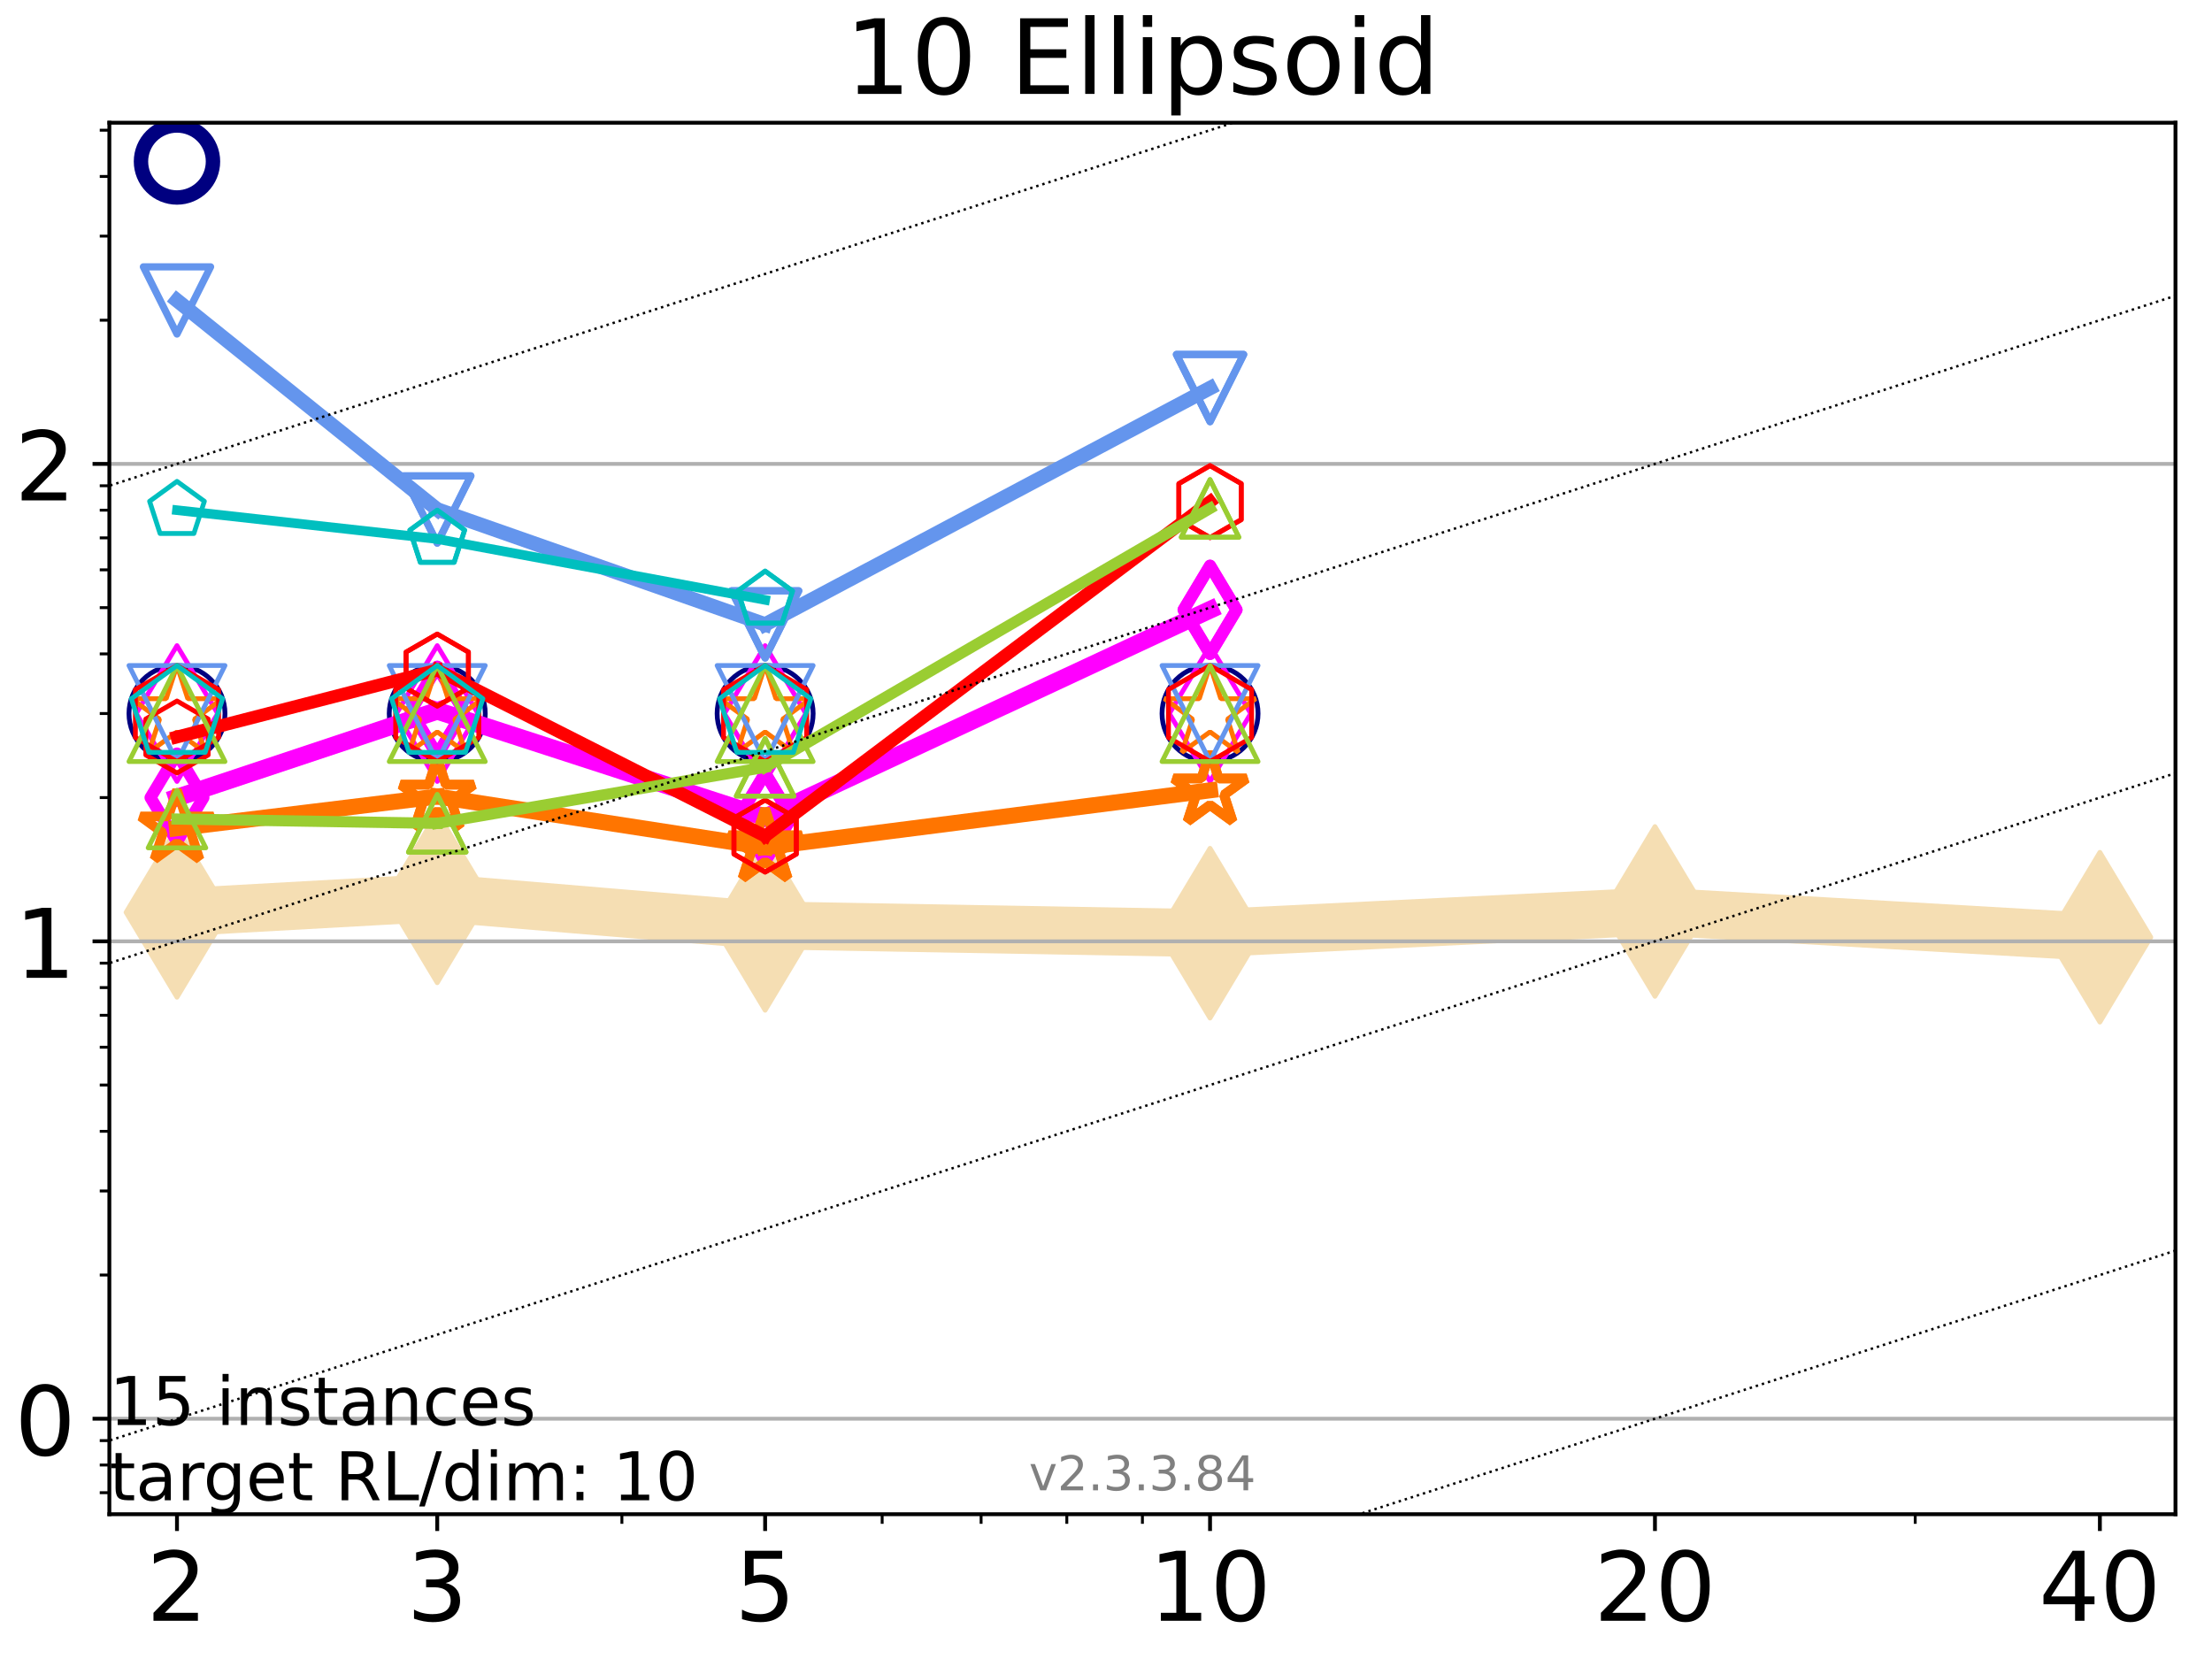 <?xml version="1.0" encoding="utf-8" standalone="no"?>
<!DOCTYPE svg PUBLIC "-//W3C//DTD SVG 1.1//EN"
  "http://www.w3.org/Graphics/SVG/1.1/DTD/svg11.dtd">
<!-- Created with matplotlib (https://matplotlib.org/) -->
<svg height="345.6pt" version="1.1" viewBox="0 0 460.8 345.6" width="460.8pt" xmlns="http://www.w3.org/2000/svg" xmlns:xlink="http://www.w3.org/1999/xlink">
 <defs>
  <style type="text/css">*{stroke-linecap:butt;stroke-linejoin:round;}</style>
 </defs>
 <g id="figure_1">
  <g id="patch_1">
   <path d="M 0 345.6 
L 460.8 345.6 
L 460.8 0 
L 0 0 
z
" style="fill:#ffffff;"/>
  </g>
  <g id="axes_1">
   <g id="patch_2">
    <path d="M 22.78 315.44 
L 453.192 315.44 
L 453.192 25.56 
L 22.78 25.56 
z
" style="fill:#ffffff;"/>
   </g>
   <g id="line2d_1">
    <path clip-path="url(#p456bac176a)" d="M 36.868 190.058 
L 91.085 187.037 
L 159.39 192.771 
L 252.074 194.401 
L 344.758 189.871 
L 437.443 195.24 
" style="fill:none;stroke:#f5deb3;stroke-linecap:square;stroke-width:10;"/>
    <defs>
     <path d="M -0 17.678 
L 10.607 0 
L 0 -17.678 
L -10.607 -0 
z
" id="m4388f5ca73" style="stroke:#f5deb3;stroke-linejoin:miter;"/>
    </defs>
    <g clip-path="url(#p456bac176a)">
     <use style="fill:#f5deb3;stroke:#f5deb3;stroke-linejoin:miter;" x="36.868" xlink:href="#m4388f5ca73" y="190.058"/>
     <use style="fill:#f5deb3;stroke:#f5deb3;stroke-linejoin:miter;" x="91.085" xlink:href="#m4388f5ca73" y="187.037"/>
     <use style="fill:#f5deb3;stroke:#f5deb3;stroke-linejoin:miter;" x="159.39" xlink:href="#m4388f5ca73" y="192.771"/>
     <use style="fill:#f5deb3;stroke:#f5deb3;stroke-linejoin:miter;" x="252.074" xlink:href="#m4388f5ca73" y="194.401"/>
     <use style="fill:#f5deb3;stroke:#f5deb3;stroke-linejoin:miter;" x="344.758" xlink:href="#m4388f5ca73" y="189.871"/>
     <use style="fill:#f5deb3;stroke:#f5deb3;stroke-linejoin:miter;" x="437.443" xlink:href="#m4388f5ca73" y="195.24"/>
    </g>
   </g>
   <g id="matplotlib.axis_1">
    <g id="xtick_1">
     <g id="line2d_2">
      <defs>
       <path d="M 0 0 
L 0 3.5 
" id="m557bd9db5d" style="stroke:#000000;stroke-width:0.8;"/>
      </defs>
      <g>
       <use style="stroke:#000000;stroke-width:0.8;" x="36.868" xlink:href="#m557bd9db5d" y="315.44"/>
      </g>
     </g>
     <g id="text_1">
      <!-- 2 -->
      <g transform="translate(30.506 337.637)scale(0.2 -0.2)">
       <defs>
        <path d="M 19.188 8.297 
L 53.609 8.297 
L 53.609 0 
L 7.328 0 
L 7.328 8.297 
Q 12.938 14.109 22.625 23.891 
Q 32.328 33.688 34.812 36.531 
Q 39.547 41.844 41.422 45.531 
Q 43.312 49.219 43.312 52.781 
Q 43.312 58.594 39.234 62.25 
Q 35.156 65.922 28.609 65.922 
Q 23.969 65.922 18.812 64.312 
Q 13.672 62.703 7.812 59.422 
L 7.812 69.391 
Q 13.766 71.781 18.938 73 
Q 24.125 74.219 28.422 74.219 
Q 39.75 74.219 46.484 68.547 
Q 53.219 62.891 53.219 53.422 
Q 53.219 48.922 51.531 44.891 
Q 49.859 40.875 45.406 35.406 
Q 44.188 33.984 37.641 27.219 
Q 31.109 20.453 19.188 8.297 
z
" id="DejaVuSans-50"/>
       </defs>
       <use xlink:href="#DejaVuSans-50"/>
      </g>
     </g>
    </g>
    <g id="xtick_2">
     <g id="line2d_3">
      <g>
       <use style="stroke:#000000;stroke-width:0.8;" x="91.085" xlink:href="#m557bd9db5d" y="315.44"/>
      </g>
     </g>
     <g id="text_2">
      <!-- 3 -->
      <g transform="translate(84.723 337.637)scale(0.2 -0.2)">
       <defs>
        <path d="M 40.578 39.312 
Q 47.656 37.797 51.625 33 
Q 55.609 28.219 55.609 21.188 
Q 55.609 10.406 48.188 4.484 
Q 40.766 -1.422 27.094 -1.422 
Q 22.516 -1.422 17.656 -0.516 
Q 12.797 0.391 7.625 2.203 
L 7.625 11.719 
Q 11.719 9.328 16.594 8.109 
Q 21.484 6.891 26.812 6.891 
Q 36.078 6.891 40.938 10.547 
Q 45.797 14.203 45.797 21.188 
Q 45.797 27.641 41.281 31.266 
Q 36.766 34.906 28.719 34.906 
L 20.219 34.906 
L 20.219 43.016 
L 29.109 43.016 
Q 36.375 43.016 40.234 45.922 
Q 44.094 48.828 44.094 54.297 
Q 44.094 59.906 40.109 62.906 
Q 36.141 65.922 28.719 65.922 
Q 24.656 65.922 20.016 65.031 
Q 15.375 64.156 9.812 62.312 
L 9.812 71.094 
Q 15.438 72.656 20.344 73.438 
Q 25.25 74.219 29.594 74.219 
Q 40.828 74.219 47.359 69.109 
Q 53.906 64.016 53.906 55.328 
Q 53.906 49.266 50.438 45.094 
Q 46.969 40.922 40.578 39.312 
z
" id="DejaVuSans-51"/>
       </defs>
       <use xlink:href="#DejaVuSans-51"/>
      </g>
     </g>
    </g>
    <g id="xtick_3">
     <g id="line2d_4">
      <g>
       <use style="stroke:#000000;stroke-width:0.8;" x="159.39" xlink:href="#m557bd9db5d" y="315.44"/>
      </g>
     </g>
     <g id="text_3">
      <!-- 5 -->
      <g transform="translate(153.028 337.637)scale(0.2 -0.2)">
       <defs>
        <path d="M 10.797 72.906 
L 49.516 72.906 
L 49.516 64.594 
L 19.828 64.594 
L 19.828 46.734 
Q 21.969 47.469 24.109 47.828 
Q 26.266 48.188 28.422 48.188 
Q 40.625 48.188 47.75 41.5 
Q 54.891 34.812 54.891 23.391 
Q 54.891 11.625 47.562 5.094 
Q 40.234 -1.422 26.906 -1.422 
Q 22.312 -1.422 17.547 -0.641 
Q 12.797 0.141 7.719 1.703 
L 7.719 11.625 
Q 12.109 9.234 16.797 8.062 
Q 21.484 6.891 26.703 6.891 
Q 35.156 6.891 40.078 11.328 
Q 45.016 15.766 45.016 23.391 
Q 45.016 31 40.078 35.438 
Q 35.156 39.891 26.703 39.891 
Q 22.75 39.891 18.812 39.016 
Q 14.891 38.141 10.797 36.281 
z
" id="DejaVuSans-53"/>
       </defs>
       <use xlink:href="#DejaVuSans-53"/>
      </g>
     </g>
    </g>
    <g id="xtick_4">
     <g id="line2d_5">
      <g>
       <use style="stroke:#000000;stroke-width:0.8;" x="252.074" xlink:href="#m557bd9db5d" y="315.44"/>
      </g>
     </g>
     <g id="text_4">
      <!-- 10 -->
      <g transform="translate(239.349 337.637)scale(0.2 -0.2)">
       <defs>
        <path d="M 12.406 8.297 
L 28.516 8.297 
L 28.516 63.922 
L 10.984 60.406 
L 10.984 69.391 
L 28.422 72.906 
L 38.281 72.906 
L 38.281 8.297 
L 54.391 8.297 
L 54.391 0 
L 12.406 0 
z
" id="DejaVuSans-49"/>
        <path d="M 31.781 66.406 
Q 24.172 66.406 20.328 58.906 
Q 16.5 51.422 16.5 36.375 
Q 16.5 21.391 20.328 13.891 
Q 24.172 6.391 31.781 6.391 
Q 39.453 6.391 43.281 13.891 
Q 47.125 21.391 47.125 36.375 
Q 47.125 51.422 43.281 58.906 
Q 39.453 66.406 31.781 66.406 
z
M 31.781 74.219 
Q 44.047 74.219 50.516 64.516 
Q 56.984 54.828 56.984 36.375 
Q 56.984 17.969 50.516 8.266 
Q 44.047 -1.422 31.781 -1.422 
Q 19.531 -1.422 13.062 8.266 
Q 6.594 17.969 6.594 36.375 
Q 6.594 54.828 13.062 64.516 
Q 19.531 74.219 31.781 74.219 
z
" id="DejaVuSans-48"/>
       </defs>
       <use xlink:href="#DejaVuSans-49"/>
       <use x="63.623" xlink:href="#DejaVuSans-48"/>
      </g>
     </g>
    </g>
    <g id="xtick_5">
     <g id="line2d_6">
      <g>
       <use style="stroke:#000000;stroke-width:0.8;" x="344.758" xlink:href="#m557bd9db5d" y="315.44"/>
      </g>
     </g>
     <g id="text_5">
      <!-- 20 -->
      <g transform="translate(332.033 337.637)scale(0.2 -0.2)">
       <use xlink:href="#DejaVuSans-50"/>
       <use x="63.623" xlink:href="#DejaVuSans-48"/>
      </g>
     </g>
    </g>
    <g id="xtick_6">
     <g id="line2d_7">
      <g>
       <use style="stroke:#000000;stroke-width:0.8;" x="437.443" xlink:href="#m557bd9db5d" y="315.44"/>
      </g>
     </g>
     <g id="text_6">
      <!-- 40 -->
      <g transform="translate(424.718 337.637)scale(0.2 -0.2)">
       <defs>
        <path d="M 37.797 64.312 
L 12.891 25.391 
L 37.797 25.391 
z
M 35.203 72.906 
L 47.609 72.906 
L 47.609 25.391 
L 58.016 25.391 
L 58.016 17.188 
L 47.609 17.188 
L 47.609 0 
L 37.797 0 
L 37.797 17.188 
L 4.891 17.188 
L 4.891 26.703 
z
" id="DejaVuSans-52"/>
       </defs>
       <use xlink:href="#DejaVuSans-52"/>
       <use x="63.623" xlink:href="#DejaVuSans-48"/>
      </g>
     </g>
    </g>
    <g id="xtick_7">
     <g id="line2d_8">
      <defs>
       <path d="M 0 0 
L 0 2 
" id="mb8243f8e3c" style="stroke:#000000;stroke-width:0.6;"/>
      </defs>
      <g>
       <use style="stroke:#000000;stroke-width:0.6;" x="129.552" xlink:href="#mb8243f8e3c" y="315.44"/>
      </g>
     </g>
    </g>
    <g id="xtick_8">
     <g id="line2d_9">
      <g>
       <use style="stroke:#000000;stroke-width:0.6;" x="183.769" xlink:href="#mb8243f8e3c" y="315.44"/>
      </g>
     </g>
    </g>
    <g id="xtick_9">
     <g id="line2d_10">
      <g>
       <use style="stroke:#000000;stroke-width:0.6;" x="204.381" xlink:href="#mb8243f8e3c" y="315.44"/>
      </g>
     </g>
    </g>
    <g id="xtick_10">
     <g id="line2d_11">
      <g>
       <use style="stroke:#000000;stroke-width:0.6;" x="222.237" xlink:href="#mb8243f8e3c" y="315.44"/>
      </g>
     </g>
    </g>
    <g id="xtick_11">
     <g id="line2d_12">
      <g>
       <use style="stroke:#000000;stroke-width:0.6;" x="237.986" xlink:href="#mb8243f8e3c" y="315.44"/>
      </g>
     </g>
    </g>
    <g id="xtick_12">
     <g id="line2d_13">
      <g>
       <use style="stroke:#000000;stroke-width:0.6;" x="398.975" xlink:href="#mb8243f8e3c" y="315.44"/>
      </g>
     </g>
    </g>
   </g>
   <g id="matplotlib.axis_2">
    <g id="ytick_1">
     <g id="line2d_14">
      <path clip-path="url(#p456bac176a)" d="M 22.78 295.549 
L 453.192 295.549 
" style="fill:none;stroke:#b0b0b0;stroke-linecap:square;stroke-width:0.8;"/>
     </g>
     <g id="line2d_15">
      <defs>
       <path d="M 0 0 
L -3.5 0 
" id="mc9eb229ce9" style="stroke:#000000;stroke-width:0.8;"/>
      </defs>
      <g>
       <use style="stroke:#000000;stroke-width:0.8;" x="22.78" xlink:href="#mc9eb229ce9" y="295.549"/>
      </g>
     </g>
     <g id="text_7">
      <!-- 0 -->
      <g transform="translate(3.055 303.148)scale(0.2 -0.2)">
       <use xlink:href="#DejaVuSans-48"/>
      </g>
     </g>
    </g>
    <g id="ytick_2">
     <g id="line2d_16">
      <path clip-path="url(#p456bac176a)" d="M 22.78 196.095 
L 453.192 196.095 
" style="fill:none;stroke:#b0b0b0;stroke-linecap:square;stroke-width:0.8;"/>
     </g>
     <g id="line2d_17">
      <g>
       <use style="stroke:#000000;stroke-width:0.8;" x="22.78" xlink:href="#mc9eb229ce9" y="196.095"/>
      </g>
     </g>
     <g id="text_8">
      <!-- 1 -->
      <g transform="translate(3.055 203.694)scale(0.2 -0.2)">
       <use xlink:href="#DejaVuSans-49"/>
      </g>
     </g>
    </g>
    <g id="ytick_3">
     <g id="line2d_18">
      <path clip-path="url(#p456bac176a)" d="M 22.78 96.641 
L 453.192 96.641 
" style="fill:none;stroke:#b0b0b0;stroke-linecap:square;stroke-width:0.8;"/>
     </g>
     <g id="line2d_19">
      <g>
       <use style="stroke:#000000;stroke-width:0.8;" x="22.78" xlink:href="#mc9eb229ce9" y="96.641"/>
      </g>
     </g>
     <g id="text_9">
      <!-- 2 -->
      <g transform="translate(3.055 104.239)scale(0.2 -0.2)">
       <use xlink:href="#DejaVuSans-50"/>
      </g>
     </g>
    </g>
    <g id="ytick_4">
     <g id="line2d_20">
      <defs>
       <path d="M 0 0 
L -2 0 
" id="m7cd2020ebe" style="stroke:#000000;stroke-width:0.6;"/>
      </defs>
      <g>
       <use style="stroke:#000000;stroke-width:0.6;" x="22.78" xlink:href="#m7cd2020ebe" y="310.955"/>
      </g>
     </g>
    </g>
    <g id="ytick_5">
     <g id="line2d_21">
      <g>
       <use style="stroke:#000000;stroke-width:0.6;" x="22.78" xlink:href="#m7cd2020ebe" y="305.187"/>
      </g>
     </g>
    </g>
    <g id="ytick_6">
     <g id="line2d_22">
      <g>
       <use style="stroke:#000000;stroke-width:0.6;" x="22.78" xlink:href="#m7cd2020ebe" y="300.1"/>
      </g>
     </g>
    </g>
    <g id="ytick_7">
     <g id="line2d_23">
      <g>
       <use style="stroke:#000000;stroke-width:0.6;" x="22.78" xlink:href="#m7cd2020ebe" y="265.611"/>
      </g>
     </g>
    </g>
    <g id="ytick_8">
     <g id="line2d_24">
      <g>
       <use style="stroke:#000000;stroke-width:0.6;" x="22.78" xlink:href="#m7cd2020ebe" y="248.098"/>
      </g>
     </g>
    </g>
    <g id="ytick_9">
     <g id="line2d_25">
      <g>
       <use style="stroke:#000000;stroke-width:0.6;" x="22.78" xlink:href="#m7cd2020ebe" y="235.672"/>
      </g>
     </g>
    </g>
    <g id="ytick_10">
     <g id="line2d_26">
      <g>
       <use style="stroke:#000000;stroke-width:0.6;" x="22.78" xlink:href="#m7cd2020ebe" y="226.034"/>
      </g>
     </g>
    </g>
    <g id="ytick_11">
     <g id="line2d_27">
      <g>
       <use style="stroke:#000000;stroke-width:0.6;" x="22.78" xlink:href="#m7cd2020ebe" y="218.159"/>
      </g>
     </g>
    </g>
    <g id="ytick_12">
     <g id="line2d_28">
      <g>
       <use style="stroke:#000000;stroke-width:0.6;" x="22.78" xlink:href="#m7cd2020ebe" y="211.501"/>
      </g>
     </g>
    </g>
    <g id="ytick_13">
     <g id="line2d_29">
      <g>
       <use style="stroke:#000000;stroke-width:0.6;" x="22.78" xlink:href="#m7cd2020ebe" y="205.733"/>
      </g>
     </g>
    </g>
    <g id="ytick_14">
     <g id="line2d_30">
      <g>
       <use style="stroke:#000000;stroke-width:0.6;" x="22.78" xlink:href="#m7cd2020ebe" y="200.646"/>
      </g>
     </g>
    </g>
    <g id="ytick_15">
     <g id="line2d_31">
      <g>
       <use style="stroke:#000000;stroke-width:0.6;" x="22.78" xlink:href="#m7cd2020ebe" y="166.156"/>
      </g>
     </g>
    </g>
    <g id="ytick_16">
     <g id="line2d_32">
      <g>
       <use style="stroke:#000000;stroke-width:0.6;" x="22.78" xlink:href="#m7cd2020ebe" y="148.643"/>
      </g>
     </g>
    </g>
    <g id="ytick_17">
     <g id="line2d_33">
      <g>
       <use style="stroke:#000000;stroke-width:0.6;" x="22.78" xlink:href="#m7cd2020ebe" y="136.218"/>
      </g>
     </g>
    </g>
    <g id="ytick_18">
     <g id="line2d_34">
      <g>
       <use style="stroke:#000000;stroke-width:0.6;" x="22.78" xlink:href="#m7cd2020ebe" y="126.58"/>
      </g>
     </g>
    </g>
    <g id="ytick_19">
     <g id="line2d_35">
      <g>
       <use style="stroke:#000000;stroke-width:0.6;" x="22.78" xlink:href="#m7cd2020ebe" y="118.705"/>
      </g>
     </g>
    </g>
    <g id="ytick_20">
     <g id="line2d_36">
      <g>
       <use style="stroke:#000000;stroke-width:0.6;" x="22.78" xlink:href="#m7cd2020ebe" y="112.047"/>
      </g>
     </g>
    </g>
    <g id="ytick_21">
     <g id="line2d_37">
      <g>
       <use style="stroke:#000000;stroke-width:0.6;" x="22.78" xlink:href="#m7cd2020ebe" y="106.279"/>
      </g>
     </g>
    </g>
    <g id="ytick_22">
     <g id="line2d_38">
      <g>
       <use style="stroke:#000000;stroke-width:0.6;" x="22.78" xlink:href="#m7cd2020ebe" y="101.192"/>
      </g>
     </g>
    </g>
    <g id="ytick_23">
     <g id="line2d_39">
      <g>
       <use style="stroke:#000000;stroke-width:0.6;" x="22.78" xlink:href="#m7cd2020ebe" y="66.702"/>
      </g>
     </g>
    </g>
    <g id="ytick_24">
     <g id="line2d_40">
      <g>
       <use style="stroke:#000000;stroke-width:0.6;" x="22.78" xlink:href="#m7cd2020ebe" y="49.189"/>
      </g>
     </g>
    </g>
    <g id="ytick_25">
     <g id="line2d_41">
      <g>
       <use style="stroke:#000000;stroke-width:0.6;" x="22.78" xlink:href="#m7cd2020ebe" y="36.764"/>
      </g>
     </g>
    </g>
    <g id="ytick_26">
     <g id="line2d_42">
      <g>
       <use style="stroke:#000000;stroke-width:0.6;" x="22.78" xlink:href="#m7cd2020ebe" y="27.126"/>
      </g>
     </g>
    </g>
   </g>
   <g id="line2d_43">
    <path clip-path="url(#p456bac176a)" d="M 36.868 33.64 
" style="fill:none;stroke:#000080;stroke-linecap:square;stroke-width:4;"/>
    <defs>
     <path d="M 0 7.5 
C 1.989 7.5 3.897 6.71 5.303 5.303 
C 6.71 3.897 7.5 1.989 7.5 0 
C 7.5 -1.989 6.71 -3.897 5.303 -5.303 
C 3.897 -6.71 1.989 -7.5 0 -7.5 
C -1.989 -7.5 -3.897 -6.71 -5.303 -5.303 
C -6.71 -3.897 -7.5 -1.989 -7.5 0 
C -7.5 1.989 -6.71 3.897 -5.303 5.303 
C -3.897 6.71 -1.989 7.5 0 7.5 
z
" id="m2a0a0fb31f" style="stroke:#000080;stroke-width:3;"/>
    </defs>
    <g clip-path="url(#p456bac176a)">
     <use style="fill-opacity:0;stroke:#000080;stroke-width:3;" x="36.868" xlink:href="#m2a0a0fb31f" y="33.64"/>
    </g>
   </g>
   <g id="line2d_44"/>
   <g id="line2d_45">
    <defs>
     <path d="M 0 10 
C 2.652 10 5.196 8.946 7.071 7.071 
C 8.946 5.196 10 2.652 10 0 
C 10 -2.652 8.946 -5.196 7.071 -7.071 
C 5.196 -8.946 2.652 -10 0 -10 
C -2.652 -10 -5.196 -8.946 -7.071 -7.071 
C -8.946 -5.196 -10 -2.652 -10 0 
C -10 2.652 -8.946 5.196 -7.071 7.071 
C -5.196 8.946 -2.652 10 0 10 
z
" id="ma38eb462dc" style="stroke:#000080;"/>
    </defs>
    <g clip-path="url(#p456bac176a)">
     <use style="fill-opacity:0;stroke:#000080;" x="36.868" xlink:href="#ma38eb462dc" y="148.643"/>
     <use style="fill-opacity:0;stroke:#000080;" x="91.085" xlink:href="#ma38eb462dc" y="148.643"/>
     <use style="fill-opacity:0;stroke:#000080;" x="159.39" xlink:href="#ma38eb462dc" y="148.643"/>
     <use style="fill-opacity:0;stroke:#000080;" x="252.074" xlink:href="#ma38eb462dc" y="148.643"/>
    </g>
   </g>
   <g id="line2d_46">
    <path clip-path="url(#p456bac176a)" d="M 36.868 166.156 
L 91.085 148.08 
" style="fill:none;stroke:#ff00ff;stroke-linecap:square;stroke-width:3.667;"/>
    <defs>
     <path d="M -0 9.192 
L 5.515 0 
L 0 -9.192 
L -5.515 -0 
z
" id="m31ad8a2f72" style="stroke:#ff00ff;stroke-linejoin:miter;stroke-width:2.5;"/>
    </defs>
    <g clip-path="url(#p456bac176a)">
     <use style="fill-opacity:0;stroke:#ff00ff;stroke-linejoin:miter;stroke-width:2.5;" x="36.868" xlink:href="#m31ad8a2f72" y="166.156"/>
     <use style="fill-opacity:0;stroke:#ff00ff;stroke-linejoin:miter;stroke-width:2.5;" x="91.085" xlink:href="#m31ad8a2f72" y="148.08"/>
    </g>
   </g>
   <g id="line2d_47">
    <path clip-path="url(#p456bac176a)" d="M 91.085 148.08 
L 159.39 170.262 
" style="fill:none;stroke:#ff00ff;stroke-linecap:square;stroke-width:3.667;"/>
    <g clip-path="url(#p456bac176a)">
     <use style="fill-opacity:0;stroke:#ff00ff;stroke-linejoin:miter;stroke-width:2.5;" x="91.085" xlink:href="#m31ad8a2f72" y="148.08"/>
     <use style="fill-opacity:0;stroke:#ff00ff;stroke-linejoin:miter;stroke-width:2.5;" x="159.39" xlink:href="#m31ad8a2f72" y="170.262"/>
    </g>
   </g>
   <g id="line2d_48">
    <path clip-path="url(#p456bac176a)" d="M 159.39 170.262 
L 252.074 127.036 
" style="fill:none;stroke:#ff00ff;stroke-linecap:square;stroke-width:3.667;"/>
    <g clip-path="url(#p456bac176a)">
     <use style="fill-opacity:0;stroke:#ff00ff;stroke-linejoin:miter;stroke-width:2.5;" x="159.39" xlink:href="#m31ad8a2f72" y="170.262"/>
     <use style="fill-opacity:0;stroke:#ff00ff;stroke-linejoin:miter;stroke-width:2.5;" x="252.074" xlink:href="#m31ad8a2f72" y="127.036"/>
    </g>
   </g>
   <g id="line2d_49">
    <path clip-path="url(#p456bac176a)" d="M 252.074 127.036 
" style="fill:none;stroke:#ff00ff;stroke-linecap:square;stroke-width:3.667;"/>
    <g clip-path="url(#p456bac176a)">
     <use style="fill-opacity:0;stroke:#ff00ff;stroke-linejoin:miter;stroke-width:2.5;" x="252.074" xlink:href="#m31ad8a2f72" y="127.036"/>
    </g>
   </g>
   <g id="line2d_50"/>
   <g id="line2d_51">
    <defs>
     <path d="M -0 14.142 
L 8.485 0 
L -0 -14.142 
L -8.485 -0 
z
" id="m1d6a9ad666" style="stroke:#ff00ff;stroke-linejoin:miter;"/>
    </defs>
    <g clip-path="url(#p456bac176a)">
     <use style="fill-opacity:0;stroke:#ff00ff;stroke-linejoin:miter;" x="36.868" xlink:href="#m1d6a9ad666" y="148.643"/>
     <use style="fill-opacity:0;stroke:#ff00ff;stroke-linejoin:miter;" x="91.085" xlink:href="#m1d6a9ad666" y="148.643"/>
     <use style="fill-opacity:0;stroke:#ff00ff;stroke-linejoin:miter;" x="159.39" xlink:href="#m1d6a9ad666" y="148.643"/>
     <use style="fill-opacity:0;stroke:#ff00ff;stroke-linejoin:miter;" x="252.074" xlink:href="#m1d6a9ad666" y="148.643"/>
    </g>
   </g>
   <g id="line2d_52">
    <path clip-path="url(#p456bac176a)" d="M 36.868 172.545 
L 91.085 165.936 
" style="fill:none;stroke:#ff7500;stroke-linecap:square;stroke-width:3.333;"/>
    <defs>
     <path d="M 0 -8 
L -1.796 -2.472 
L -7.608 -2.472 
L -2.906 0.944 
L -4.702 6.472 
L -0 3.056 
L 4.702 6.472 
L 2.906 0.944 
L 7.608 -2.472 
L 1.796 -2.472 
z
" id="md69ef958ed" style="stroke:#ff7500;stroke-linejoin:bevel;stroke-width:2;"/>
    </defs>
    <g clip-path="url(#p456bac176a)">
     <use style="fill-opacity:0;stroke:#ff7500;stroke-linejoin:bevel;stroke-width:2;" x="36.868" xlink:href="#md69ef958ed" y="172.545"/>
     <use style="fill-opacity:0;stroke:#ff7500;stroke-linejoin:bevel;stroke-width:2;" x="91.085" xlink:href="#md69ef958ed" y="165.936"/>
    </g>
   </g>
   <g id="line2d_53">
    <path clip-path="url(#p456bac176a)" d="M 91.085 165.936 
L 159.39 176.484 
" style="fill:none;stroke:#ff7500;stroke-linecap:square;stroke-width:3.333;"/>
    <g clip-path="url(#p456bac176a)">
     <use style="fill-opacity:0;stroke:#ff7500;stroke-linejoin:bevel;stroke-width:2;" x="91.085" xlink:href="#md69ef958ed" y="165.936"/>
     <use style="fill-opacity:0;stroke:#ff7500;stroke-linejoin:bevel;stroke-width:2;" x="159.39" xlink:href="#md69ef958ed" y="176.484"/>
    </g>
   </g>
   <g id="line2d_54">
    <path clip-path="url(#p456bac176a)" d="M 159.39 176.484 
L 252.074 164.641 
" style="fill:none;stroke:#ff7500;stroke-linecap:square;stroke-width:3.333;"/>
    <g clip-path="url(#p456bac176a)">
     <use style="fill-opacity:0;stroke:#ff7500;stroke-linejoin:bevel;stroke-width:2;" x="159.39" xlink:href="#md69ef958ed" y="176.484"/>
     <use style="fill-opacity:0;stroke:#ff7500;stroke-linejoin:bevel;stroke-width:2;" x="252.074" xlink:href="#md69ef958ed" y="164.641"/>
    </g>
   </g>
   <g id="line2d_55">
    <path clip-path="url(#p456bac176a)" d="M 252.074 164.641 
" style="fill:none;stroke:#ff7500;stroke-linecap:square;stroke-width:3.333;"/>
    <g clip-path="url(#p456bac176a)">
     <use style="fill-opacity:0;stroke:#ff7500;stroke-linejoin:bevel;stroke-width:2;" x="252.074" xlink:href="#md69ef958ed" y="164.641"/>
    </g>
   </g>
   <g id="line2d_56"/>
   <g id="line2d_57">
    <defs>
     <path d="M 0 -10 
L -2.245 -3.09 
L -9.511 -3.09 
L -3.633 1.18 
L -5.878 8.09 
L -0 3.82 
L 5.878 8.09 
L 3.633 1.18 
L 9.511 -3.09 
L 2.245 -3.09 
z
" id="mc43c2fd18f" style="stroke:#ff7500;stroke-linejoin:bevel;"/>
    </defs>
    <g clip-path="url(#p456bac176a)">
     <use style="fill-opacity:0;stroke:#ff7500;stroke-linejoin:bevel;" x="36.868" xlink:href="#mc43c2fd18f" y="148.643"/>
     <use style="fill-opacity:0;stroke:#ff7500;stroke-linejoin:bevel;" x="91.085" xlink:href="#mc43c2fd18f" y="148.643"/>
     <use style="fill-opacity:0;stroke:#ff7500;stroke-linejoin:bevel;" x="159.39" xlink:href="#mc43c2fd18f" y="148.643"/>
     <use style="fill-opacity:0;stroke:#ff7500;stroke-linejoin:bevel;" x="252.074" xlink:href="#mc43c2fd18f" y="148.643"/>
    </g>
   </g>
   <g id="line2d_58">
    <path clip-path="url(#p456bac176a)" d="M 36.868 62.586 
L 91.085 106.135 
" style="fill:none;stroke:#6495ed;stroke-linecap:square;stroke-width:3;"/>
    <defs>
     <path d="M -0 7 
L 7 -7 
L -7 -7 
z
" id="m511dd3c7f5" style="stroke:#6495ed;stroke-linejoin:miter;stroke-width:1.5;"/>
    </defs>
    <g clip-path="url(#p456bac176a)">
     <use style="fill-opacity:0;stroke:#6495ed;stroke-linejoin:miter;stroke-width:1.5;" x="36.868" xlink:href="#m511dd3c7f5" y="62.586"/>
     <use style="fill-opacity:0;stroke:#6495ed;stroke-linejoin:miter;stroke-width:1.5;" x="91.085" xlink:href="#m511dd3c7f5" y="106.135"/>
    </g>
   </g>
   <g id="line2d_59">
    <path clip-path="url(#p456bac176a)" d="M 91.085 106.135 
L 159.39 130.077 
" style="fill:none;stroke:#6495ed;stroke-linecap:square;stroke-width:3;"/>
    <g clip-path="url(#p456bac176a)">
     <use style="fill-opacity:0;stroke:#6495ed;stroke-linejoin:miter;stroke-width:1.5;" x="91.085" xlink:href="#m511dd3c7f5" y="106.135"/>
     <use style="fill-opacity:0;stroke:#6495ed;stroke-linejoin:miter;stroke-width:1.5;" x="159.39" xlink:href="#m511dd3c7f5" y="130.077"/>
    </g>
   </g>
   <g id="line2d_60">
    <path clip-path="url(#p456bac176a)" d="M 159.39 130.077 
L 252.074 80.841 
" style="fill:none;stroke:#6495ed;stroke-linecap:square;stroke-width:3;"/>
    <g clip-path="url(#p456bac176a)">
     <use style="fill-opacity:0;stroke:#6495ed;stroke-linejoin:miter;stroke-width:1.5;" x="159.39" xlink:href="#m511dd3c7f5" y="130.077"/>
     <use style="fill-opacity:0;stroke:#6495ed;stroke-linejoin:miter;stroke-width:1.5;" x="252.074" xlink:href="#m511dd3c7f5" y="80.841"/>
    </g>
   </g>
   <g id="line2d_61">
    <path clip-path="url(#p456bac176a)" d="M 252.074 80.841 
" style="fill:none;stroke:#6495ed;stroke-linecap:square;stroke-width:3;"/>
    <g clip-path="url(#p456bac176a)">
     <use style="fill-opacity:0;stroke:#6495ed;stroke-linejoin:miter;stroke-width:1.5;" x="252.074" xlink:href="#m511dd3c7f5" y="80.841"/>
    </g>
   </g>
   <g id="line2d_62"/>
   <g id="line2d_63">
    <defs>
     <path d="M -0 10 
L 10 -10 
L -10 -10 
z
" id="mf1e48cc5be" style="stroke:#6495ed;stroke-linejoin:miter;"/>
    </defs>
    <g clip-path="url(#p456bac176a)">
     <use style="fill-opacity:0;stroke:#6495ed;stroke-linejoin:miter;" x="36.868" xlink:href="#mf1e48cc5be" y="148.643"/>
     <use style="fill-opacity:0;stroke:#6495ed;stroke-linejoin:miter;" x="91.085" xlink:href="#mf1e48cc5be" y="148.643"/>
     <use style="fill-opacity:0;stroke:#6495ed;stroke-linejoin:miter;" x="159.39" xlink:href="#mf1e48cc5be" y="148.643"/>
     <use style="fill-opacity:0;stroke:#6495ed;stroke-linejoin:miter;" x="252.074" xlink:href="#mf1e48cc5be" y="148.643"/>
    </g>
   </g>
   <g id="line2d_64">
    <path clip-path="url(#p456bac176a)" d="M 36.868 153.529 
L 91.085 139.585 
" style="fill:none;stroke:#ff0000;stroke-linecap:square;stroke-width:2.667;"/>
    <defs>
     <path d="M 0 -7.5 
L -6.495 -3.75 
L -6.495 3.75 
L -0 7.5 
L 6.495 3.75 
L 6.495 -3.75 
z
" id="m135ce117f8" style="stroke:#ff0000;stroke-linejoin:miter;"/>
    </defs>
    <g clip-path="url(#p456bac176a)">
     <use style="fill-opacity:0;stroke:#ff0000;stroke-linejoin:miter;" x="36.868" xlink:href="#m135ce117f8" y="153.529"/>
     <use style="fill-opacity:0;stroke:#ff0000;stroke-linejoin:miter;" x="91.085" xlink:href="#m135ce117f8" y="139.585"/>
    </g>
   </g>
   <g id="line2d_65">
    <path clip-path="url(#p456bac176a)" d="M 91.085 139.585 
L 159.39 174.17 
" style="fill:none;stroke:#ff0000;stroke-linecap:square;stroke-width:2.667;"/>
    <g clip-path="url(#p456bac176a)">
     <use style="fill-opacity:0;stroke:#ff0000;stroke-linejoin:miter;" x="91.085" xlink:href="#m135ce117f8" y="139.585"/>
     <use style="fill-opacity:0;stroke:#ff0000;stroke-linejoin:miter;" x="159.39" xlink:href="#m135ce117f8" y="174.17"/>
    </g>
   </g>
   <g id="line2d_66">
    <path clip-path="url(#p456bac176a)" d="M 159.39 174.17 
L 252.074 104.502 
" style="fill:none;stroke:#ff0000;stroke-linecap:square;stroke-width:2.667;"/>
    <g clip-path="url(#p456bac176a)">
     <use style="fill-opacity:0;stroke:#ff0000;stroke-linejoin:miter;" x="159.39" xlink:href="#m135ce117f8" y="174.17"/>
     <use style="fill-opacity:0;stroke:#ff0000;stroke-linejoin:miter;" x="252.074" xlink:href="#m135ce117f8" y="104.502"/>
    </g>
   </g>
   <g id="line2d_67">
    <path clip-path="url(#p456bac176a)" d="M 252.074 104.502 
" style="fill:none;stroke:#ff0000;stroke-linecap:square;stroke-width:2.667;"/>
    <g clip-path="url(#p456bac176a)">
     <use style="fill-opacity:0;stroke:#ff0000;stroke-linejoin:miter;" x="252.074" xlink:href="#m135ce117f8" y="104.502"/>
    </g>
   </g>
   <g id="line2d_68"/>
   <g id="line2d_69">
    <defs>
     <path d="M 0 -10 
L -8.66 -5 
L -8.66 5 
L -0 10 
L 8.66 5 
L 8.66 -5 
z
" id="md38c9a0a40" style="stroke:#ff0000;stroke-linejoin:miter;"/>
    </defs>
    <g clip-path="url(#p456bac176a)">
     <use style="fill-opacity:0;stroke:#ff0000;stroke-linejoin:miter;" x="36.868" xlink:href="#md38c9a0a40" y="148.643"/>
     <use style="fill-opacity:0;stroke:#ff0000;stroke-linejoin:miter;" x="91.085" xlink:href="#md38c9a0a40" y="148.643"/>
     <use style="fill-opacity:0;stroke:#ff0000;stroke-linejoin:miter;" x="159.39" xlink:href="#md38c9a0a40" y="148.643"/>
     <use style="fill-opacity:0;stroke:#ff0000;stroke-linejoin:miter;" x="252.074" xlink:href="#md38c9a0a40" y="148.643"/>
    </g>
   </g>
   <g id="line2d_70">
    <path clip-path="url(#p456bac176a)" d="M 36.868 170.622 
L 91.085 171.515 
" style="fill:none;stroke:#9acd32;stroke-linecap:square;stroke-width:2.333;"/>
    <defs>
     <path d="M 0 -6 
L -6 6 
L 6 6 
z
" id="m782257acde" style="stroke:#9acd32;stroke-linejoin:miter;"/>
    </defs>
    <g clip-path="url(#p456bac176a)">
     <use style="fill-opacity:0;stroke:#9acd32;stroke-linejoin:miter;" x="36.868" xlink:href="#m782257acde" y="170.622"/>
     <use style="fill-opacity:0;stroke:#9acd32;stroke-linejoin:miter;" x="91.085" xlink:href="#m782257acde" y="171.515"/>
    </g>
   </g>
   <g id="line2d_71">
    <path clip-path="url(#p456bac176a)" d="M 91.085 171.515 
L 159.39 159.832 
" style="fill:none;stroke:#9acd32;stroke-linecap:square;stroke-width:2.333;"/>
    <g clip-path="url(#p456bac176a)">
     <use style="fill-opacity:0;stroke:#9acd32;stroke-linejoin:miter;" x="91.085" xlink:href="#m782257acde" y="171.515"/>
     <use style="fill-opacity:0;stroke:#9acd32;stroke-linejoin:miter;" x="159.39" xlink:href="#m782257acde" y="159.832"/>
    </g>
   </g>
   <g id="line2d_72">
    <path clip-path="url(#p456bac176a)" d="M 159.39 159.832 
L 252.074 105.914 
" style="fill:none;stroke:#9acd32;stroke-linecap:square;stroke-width:2.333;"/>
    <g clip-path="url(#p456bac176a)">
     <use style="fill-opacity:0;stroke:#9acd32;stroke-linejoin:miter;" x="159.39" xlink:href="#m782257acde" y="159.832"/>
     <use style="fill-opacity:0;stroke:#9acd32;stroke-linejoin:miter;" x="252.074" xlink:href="#m782257acde" y="105.914"/>
    </g>
   </g>
   <g id="line2d_73">
    <path clip-path="url(#p456bac176a)" d="M 252.074 105.914 
" style="fill:none;stroke:#9acd32;stroke-linecap:square;stroke-width:2.333;"/>
    <g clip-path="url(#p456bac176a)">
     <use style="fill-opacity:0;stroke:#9acd32;stroke-linejoin:miter;" x="252.074" xlink:href="#m782257acde" y="105.914"/>
    </g>
   </g>
   <g id="line2d_74"/>
   <g id="line2d_75">
    <defs>
     <path d="M 0 -10 
L -10 10 
L 10 10 
z
" id="mdb9d5c0811" style="stroke:#9acd32;stroke-linejoin:miter;"/>
    </defs>
    <g clip-path="url(#p456bac176a)">
     <use style="fill-opacity:0;stroke:#9acd32;stroke-linejoin:miter;" x="36.868" xlink:href="#mdb9d5c0811" y="148.643"/>
     <use style="fill-opacity:0;stroke:#9acd32;stroke-linejoin:miter;" x="91.085" xlink:href="#mdb9d5c0811" y="148.643"/>
     <use style="fill-opacity:0;stroke:#9acd32;stroke-linejoin:miter;" x="159.39" xlink:href="#mdb9d5c0811" y="148.643"/>
     <use style="fill-opacity:0;stroke:#9acd32;stroke-linejoin:miter;" x="252.074" xlink:href="#mdb9d5c0811" y="148.643"/>
    </g>
   </g>
   <g id="line2d_76">
    <path clip-path="url(#p456bac176a)" d="M 36.868 106.279 
L 91.085 112.287 
" style="fill:none;stroke:#00bfbf;stroke-linecap:square;stroke-width:2;"/>
    <defs>
     <path d="M 0 -6 
L -5.706 -1.854 
L -3.527 4.854 
L 3.527 4.854 
L 5.706 -1.854 
z
" id="m15ab601eb9" style="stroke:#00bfbf;stroke-linejoin:miter;"/>
    </defs>
    <g clip-path="url(#p456bac176a)">
     <use style="fill-opacity:0;stroke:#00bfbf;stroke-linejoin:miter;" x="36.868" xlink:href="#m15ab601eb9" y="106.279"/>
     <use style="fill-opacity:0;stroke:#00bfbf;stroke-linejoin:miter;" x="91.085" xlink:href="#m15ab601eb9" y="112.287"/>
    </g>
   </g>
   <g id="line2d_77">
    <path clip-path="url(#p456bac176a)" d="M 91.085 112.287 
L 159.39 124.969 
" style="fill:none;stroke:#00bfbf;stroke-linecap:square;stroke-width:2;"/>
    <g clip-path="url(#p456bac176a)">
     <use style="fill-opacity:0;stroke:#00bfbf;stroke-linejoin:miter;" x="91.085" xlink:href="#m15ab601eb9" y="112.287"/>
     <use style="fill-opacity:0;stroke:#00bfbf;stroke-linejoin:miter;" x="159.39" xlink:href="#m15ab601eb9" y="124.969"/>
    </g>
   </g>
   <g id="line2d_78">
    <path clip-path="url(#p456bac176a)" d="M 159.39 124.969 
" style="fill:none;stroke:#00bfbf;stroke-linecap:square;stroke-width:2;"/>
    <g clip-path="url(#p456bac176a)">
     <use style="fill-opacity:0;stroke:#00bfbf;stroke-linejoin:miter;" x="159.39" xlink:href="#m15ab601eb9" y="124.969"/>
    </g>
   </g>
   <g id="line2d_79"/>
   <g id="line2d_80">
    <defs>
     <path d="M 0 -10 
L -9.511 -3.09 
L -5.878 8.09 
L 5.878 8.09 
L 9.511 -3.09 
z
" id="m0d88ecc05d" style="stroke:#00bfbf;stroke-linejoin:miter;"/>
    </defs>
    <g clip-path="url(#p456bac176a)">
     <use style="fill-opacity:0;stroke:#00bfbf;stroke-linejoin:miter;" x="36.868" xlink:href="#m0d88ecc05d" y="148.643"/>
     <use style="fill-opacity:0;stroke:#00bfbf;stroke-linejoin:miter;" x="91.085" xlink:href="#m0d88ecc05d" y="148.643"/>
     <use style="fill-opacity:0;stroke:#00bfbf;stroke-linejoin:miter;" x="159.39" xlink:href="#m0d88ecc05d" y="148.643"/>
    </g>
   </g>
   <g id="line2d_81"/>
   <g id="line2d_82">
    <path clip-path="url(#p456bac176a)" d="M 186.715 346.6 
L 461.8 257.743 
" style="fill:none;stroke:#000000;stroke-dasharray:0.5,0.825;stroke-dashoffset:0;stroke-width:0.5;"/>
   </g>
   <g id="line2d_83">
    <path clip-path="url(#p456bac176a)" d="M -1 307.781 
L 461.8 158.289 
" style="fill:none;stroke:#000000;stroke-dasharray:0.5,0.825;stroke-dashoffset:0;stroke-width:0.5;"/>
   </g>
   <g id="line2d_84">
    <path clip-path="url(#p456bac176a)" d="M -1 208.327 
L 461.8 58.834 
" style="fill:none;stroke:#000000;stroke-dasharray:0.5,0.825;stroke-dashoffset:0;stroke-width:0.5;"/>
   </g>
   <g id="line2d_85">
    <path clip-path="url(#p456bac176a)" d="M -1 108.873 
L 339.146 -1 
" style="fill:none;stroke:#000000;stroke-dasharray:0.5,0.825;stroke-dashoffset:0;stroke-width:0.5;"/>
   </g>
   <g id="line2d_86">
    <path clip-path="url(#p456bac176a)" d="M -1 9.419 
L 31.255 -1 
" style="fill:none;stroke:#000000;stroke-dasharray:0.5,0.825;stroke-dashoffset:0;stroke-width:0.5;"/>
   </g>
   <g id="line2d_87">
    <path clip-path="url(#p456bac176a)" style="fill:none;stroke:#000000;stroke-dasharray:0.5,0.825;stroke-dashoffset:0;stroke-width:0.5;"/>
   </g>
   <g id="line2d_88">
    <path clip-path="url(#p456bac176a)" style="fill:none;stroke:#000000;stroke-dasharray:0.5,0.825;stroke-dashoffset:0;stroke-width:0.5;"/>
   </g>
   <g id="line2d_89">
    <path clip-path="url(#p456bac176a)" style="fill:none;stroke:#000000;stroke-dasharray:0.5,0.825;stroke-dashoffset:0;stroke-width:0.5;"/>
   </g>
   <g id="line2d_90">
    <path clip-path="url(#p456bac176a)" style="fill:none;stroke:#000000;stroke-dasharray:0.5,0.825;stroke-dashoffset:0;stroke-width:0.5;"/>
   </g>
   <g id="patch_3">
    <path d="M 22.78 315.44 
L 22.78 25.56 
" style="fill:none;stroke:#000000;stroke-linecap:square;stroke-linejoin:miter;stroke-width:0.8;"/>
   </g>
   <g id="patch_4">
    <path d="M 453.192 315.44 
L 453.192 25.56 
" style="fill:none;stroke:#000000;stroke-linecap:square;stroke-linejoin:miter;stroke-width:0.8;"/>
   </g>
   <g id="patch_5">
    <path d="M 22.78 315.44 
L 453.192 315.44 
" style="fill:none;stroke:#000000;stroke-linecap:square;stroke-linejoin:miter;stroke-width:0.8;"/>
   </g>
   <g id="patch_6">
    <path d="M 22.78 25.56 
L 453.192 25.56 
" style="fill:none;stroke:#000000;stroke-linecap:square;stroke-linejoin:miter;stroke-width:0.8;"/>
   </g>
   <g id="text_10">
    <!-- 15 instances -->
    <g transform="translate(22.78 296.851)scale(0.14 -0.14)">
     <defs>
      <path id="DejaVuSans-32"/>
      <path d="M 9.422 54.688 
L 18.406 54.688 
L 18.406 0 
L 9.422 0 
z
M 9.422 75.984 
L 18.406 75.984 
L 18.406 64.594 
L 9.422 64.594 
z
" id="DejaVuSans-105"/>
      <path d="M 54.891 33.016 
L 54.891 0 
L 45.906 0 
L 45.906 32.719 
Q 45.906 40.484 42.875 44.328 
Q 39.844 48.188 33.797 48.188 
Q 26.516 48.188 22.312 43.547 
Q 18.109 38.922 18.109 30.906 
L 18.109 0 
L 9.078 0 
L 9.078 54.688 
L 18.109 54.688 
L 18.109 46.188 
Q 21.344 51.125 25.703 53.562 
Q 30.078 56 35.797 56 
Q 45.219 56 50.047 50.172 
Q 54.891 44.344 54.891 33.016 
z
" id="DejaVuSans-110"/>
      <path d="M 44.281 53.078 
L 44.281 44.578 
Q 40.484 46.531 36.375 47.5 
Q 32.281 48.484 27.875 48.484 
Q 21.188 48.484 17.844 46.438 
Q 14.5 44.391 14.5 40.281 
Q 14.5 37.156 16.891 35.375 
Q 19.281 33.594 26.516 31.984 
L 29.594 31.297 
Q 39.156 29.25 43.188 25.516 
Q 47.219 21.781 47.219 15.094 
Q 47.219 7.469 41.188 3.016 
Q 35.156 -1.422 24.609 -1.422 
Q 20.219 -1.422 15.453 -0.562 
Q 10.688 0.297 5.422 2 
L 5.422 11.281 
Q 10.406 8.688 15.234 7.391 
Q 20.062 6.109 24.812 6.109 
Q 31.156 6.109 34.562 8.281 
Q 37.984 10.453 37.984 14.406 
Q 37.984 18.062 35.516 20.016 
Q 33.062 21.969 24.703 23.781 
L 21.578 24.516 
Q 13.234 26.266 9.516 29.906 
Q 5.812 33.547 5.812 39.891 
Q 5.812 47.609 11.281 51.797 
Q 16.75 56 26.812 56 
Q 31.781 56 36.172 55.266 
Q 40.578 54.547 44.281 53.078 
z
" id="DejaVuSans-115"/>
      <path d="M 18.312 70.219 
L 18.312 54.688 
L 36.812 54.688 
L 36.812 47.703 
L 18.312 47.703 
L 18.312 18.016 
Q 18.312 11.328 20.141 9.422 
Q 21.969 7.516 27.594 7.516 
L 36.812 7.516 
L 36.812 0 
L 27.594 0 
Q 17.188 0 13.234 3.875 
Q 9.281 7.766 9.281 18.016 
L 9.281 47.703 
L 2.688 47.703 
L 2.688 54.688 
L 9.281 54.688 
L 9.281 70.219 
z
" id="DejaVuSans-116"/>
      <path d="M 34.281 27.484 
Q 23.391 27.484 19.188 25 
Q 14.984 22.516 14.984 16.5 
Q 14.984 11.719 18.141 8.906 
Q 21.297 6.109 26.703 6.109 
Q 34.188 6.109 38.703 11.406 
Q 43.219 16.703 43.219 25.484 
L 43.219 27.484 
z
M 52.203 31.203 
L 52.203 0 
L 43.219 0 
L 43.219 8.297 
Q 40.141 3.328 35.547 0.953 
Q 30.953 -1.422 24.312 -1.422 
Q 15.922 -1.422 10.953 3.297 
Q 6 8.016 6 15.922 
Q 6 25.141 12.172 29.828 
Q 18.359 34.516 30.609 34.516 
L 43.219 34.516 
L 43.219 35.406 
Q 43.219 41.609 39.141 45 
Q 35.062 48.391 27.688 48.391 
Q 23 48.391 18.547 47.266 
Q 14.109 46.141 10.016 43.891 
L 10.016 52.203 
Q 14.938 54.109 19.578 55.047 
Q 24.219 56 28.609 56 
Q 40.484 56 46.344 49.844 
Q 52.203 43.703 52.203 31.203 
z
" id="DejaVuSans-97"/>
      <path d="M 48.781 52.594 
L 48.781 44.188 
Q 44.969 46.297 41.141 47.344 
Q 37.312 48.391 33.406 48.391 
Q 24.656 48.391 19.812 42.844 
Q 14.984 37.312 14.984 27.297 
Q 14.984 17.281 19.812 11.734 
Q 24.656 6.203 33.406 6.203 
Q 37.312 6.203 41.141 7.25 
Q 44.969 8.297 48.781 10.406 
L 48.781 2.094 
Q 45.016 0.344 40.984 -0.531 
Q 36.969 -1.422 32.422 -1.422 
Q 20.062 -1.422 12.781 6.344 
Q 5.516 14.109 5.516 27.297 
Q 5.516 40.672 12.859 48.328 
Q 20.219 56 33.016 56 
Q 37.156 56 41.109 55.141 
Q 45.062 54.297 48.781 52.594 
z
" id="DejaVuSans-99"/>
      <path d="M 56.203 29.594 
L 56.203 25.203 
L 14.891 25.203 
Q 15.484 15.922 20.484 11.062 
Q 25.484 6.203 34.422 6.203 
Q 39.594 6.203 44.453 7.469 
Q 49.312 8.734 54.109 11.281 
L 54.109 2.781 
Q 49.266 0.734 44.188 -0.344 
Q 39.109 -1.422 33.891 -1.422 
Q 20.797 -1.422 13.156 6.188 
Q 5.516 13.812 5.516 26.812 
Q 5.516 40.234 12.766 48.109 
Q 20.016 56 32.328 56 
Q 43.359 56 49.781 48.891 
Q 56.203 41.797 56.203 29.594 
z
M 47.219 32.234 
Q 47.125 39.594 43.094 43.984 
Q 39.062 48.391 32.422 48.391 
Q 24.906 48.391 20.391 44.141 
Q 15.875 39.891 15.188 32.172 
z
" id="DejaVuSans-101"/>
     </defs>
     <use xlink:href="#DejaVuSans-49"/>
     <use x="63.623" xlink:href="#DejaVuSans-53"/>
     <use x="127.246" xlink:href="#DejaVuSans-32"/>
     <use x="159.033" xlink:href="#DejaVuSans-105"/>
     <use x="186.816" xlink:href="#DejaVuSans-110"/>
     <use x="250.195" xlink:href="#DejaVuSans-115"/>
     <use x="302.295" xlink:href="#DejaVuSans-116"/>
     <use x="341.504" xlink:href="#DejaVuSans-97"/>
     <use x="402.783" xlink:href="#DejaVuSans-110"/>
     <use x="466.162" xlink:href="#DejaVuSans-99"/>
     <use x="521.143" xlink:href="#DejaVuSans-101"/>
     <use x="582.666" xlink:href="#DejaVuSans-115"/>
    </g>
    <!-- target RL/dim: 10 -->
    <g transform="translate(22.78 312.528)scale(0.14 -0.14)">
     <defs>
      <path d="M 41.109 46.297 
Q 39.594 47.172 37.812 47.578 
Q 36.031 48 33.891 48 
Q 26.266 48 22.188 43.047 
Q 18.109 38.094 18.109 28.812 
L 18.109 0 
L 9.078 0 
L 9.078 54.688 
L 18.109 54.688 
L 18.109 46.188 
Q 20.953 51.172 25.484 53.578 
Q 30.031 56 36.531 56 
Q 37.453 56 38.578 55.875 
Q 39.703 55.766 41.062 55.516 
z
" id="DejaVuSans-114"/>
      <path d="M 45.406 27.984 
Q 45.406 37.75 41.375 43.109 
Q 37.359 48.484 30.078 48.484 
Q 22.859 48.484 18.828 43.109 
Q 14.797 37.75 14.797 27.984 
Q 14.797 18.266 18.828 12.891 
Q 22.859 7.516 30.078 7.516 
Q 37.359 7.516 41.375 12.891 
Q 45.406 18.266 45.406 27.984 
z
M 54.391 6.781 
Q 54.391 -7.172 48.188 -13.984 
Q 42 -20.797 29.203 -20.797 
Q 24.469 -20.797 20.266 -20.094 
Q 16.062 -19.391 12.109 -17.922 
L 12.109 -9.188 
Q 16.062 -11.328 19.922 -12.344 
Q 23.781 -13.375 27.781 -13.375 
Q 36.625 -13.375 41.016 -8.766 
Q 45.406 -4.156 45.406 5.172 
L 45.406 9.625 
Q 42.625 4.781 38.281 2.391 
Q 33.938 0 27.875 0 
Q 17.828 0 11.672 7.656 
Q 5.516 15.328 5.516 27.984 
Q 5.516 40.672 11.672 48.328 
Q 17.828 56 27.875 56 
Q 33.938 56 38.281 53.609 
Q 42.625 51.219 45.406 46.391 
L 45.406 54.688 
L 54.391 54.688 
z
" id="DejaVuSans-103"/>
      <path d="M 44.391 34.188 
Q 47.562 33.109 50.562 29.594 
Q 53.562 26.078 56.594 19.922 
L 66.609 0 
L 56 0 
L 46.688 18.703 
Q 43.062 26.031 39.672 28.422 
Q 36.281 30.812 30.422 30.812 
L 19.672 30.812 
L 19.672 0 
L 9.812 0 
L 9.812 72.906 
L 32.078 72.906 
Q 44.578 72.906 50.734 67.672 
Q 56.891 62.453 56.891 51.906 
Q 56.891 45.016 53.688 40.469 
Q 50.484 35.938 44.391 34.188 
z
M 19.672 64.797 
L 19.672 38.922 
L 32.078 38.922 
Q 39.203 38.922 42.844 42.219 
Q 46.484 45.516 46.484 51.906 
Q 46.484 58.297 42.844 61.547 
Q 39.203 64.797 32.078 64.797 
z
" id="DejaVuSans-82"/>
      <path d="M 9.812 72.906 
L 19.672 72.906 
L 19.672 8.297 
L 55.172 8.297 
L 55.172 0 
L 9.812 0 
z
" id="DejaVuSans-76"/>
      <path d="M 25.391 72.906 
L 33.688 72.906 
L 8.297 -9.281 
L 0 -9.281 
z
" id="DejaVuSans-47"/>
      <path d="M 45.406 46.391 
L 45.406 75.984 
L 54.391 75.984 
L 54.391 0 
L 45.406 0 
L 45.406 8.203 
Q 42.578 3.328 38.25 0.953 
Q 33.938 -1.422 27.875 -1.422 
Q 17.969 -1.422 11.734 6.484 
Q 5.516 14.406 5.516 27.297 
Q 5.516 40.188 11.734 48.094 
Q 17.969 56 27.875 56 
Q 33.938 56 38.25 53.625 
Q 42.578 51.266 45.406 46.391 
z
M 14.797 27.297 
Q 14.797 17.391 18.875 11.75 
Q 22.953 6.109 30.078 6.109 
Q 37.203 6.109 41.297 11.75 
Q 45.406 17.391 45.406 27.297 
Q 45.406 37.203 41.297 42.844 
Q 37.203 48.484 30.078 48.484 
Q 22.953 48.484 18.875 42.844 
Q 14.797 37.203 14.797 27.297 
z
" id="DejaVuSans-100"/>
      <path d="M 52 44.188 
Q 55.375 50.25 60.062 53.125 
Q 64.75 56 71.094 56 
Q 79.641 56 84.281 50.016 
Q 88.922 44.047 88.922 33.016 
L 88.922 0 
L 79.891 0 
L 79.891 32.719 
Q 79.891 40.578 77.094 44.375 
Q 74.312 48.188 68.609 48.188 
Q 61.625 48.188 57.562 43.547 
Q 53.516 38.922 53.516 30.906 
L 53.516 0 
L 44.484 0 
L 44.484 32.719 
Q 44.484 40.625 41.703 44.406 
Q 38.922 48.188 33.109 48.188 
Q 26.219 48.188 22.156 43.531 
Q 18.109 38.875 18.109 30.906 
L 18.109 0 
L 9.078 0 
L 9.078 54.688 
L 18.109 54.688 
L 18.109 46.188 
Q 21.188 51.219 25.484 53.609 
Q 29.781 56 35.688 56 
Q 41.656 56 45.828 52.969 
Q 50 49.953 52 44.188 
z
" id="DejaVuSans-109"/>
      <path d="M 11.719 12.406 
L 22.016 12.406 
L 22.016 0 
L 11.719 0 
z
M 11.719 51.703 
L 22.016 51.703 
L 22.016 39.312 
L 11.719 39.312 
z
" id="DejaVuSans-58"/>
     </defs>
     <use xlink:href="#DejaVuSans-116"/>
     <use x="39.209" xlink:href="#DejaVuSans-97"/>
     <use x="100.488" xlink:href="#DejaVuSans-114"/>
     <use x="139.852" xlink:href="#DejaVuSans-103"/>
     <use x="203.328" xlink:href="#DejaVuSans-101"/>
     <use x="264.852" xlink:href="#DejaVuSans-116"/>
     <use x="304.061" xlink:href="#DejaVuSans-32"/>
     <use x="335.848" xlink:href="#DejaVuSans-82"/>
     <use x="405.33" xlink:href="#DejaVuSans-76"/>
     <use x="461.043" xlink:href="#DejaVuSans-47"/>
     <use x="494.734" xlink:href="#DejaVuSans-100"/>
     <use x="558.211" xlink:href="#DejaVuSans-105"/>
     <use x="585.994" xlink:href="#DejaVuSans-109"/>
     <use x="683.406" xlink:href="#DejaVuSans-58"/>
     <use x="717.098" xlink:href="#DejaVuSans-32"/>
     <use x="748.885" xlink:href="#DejaVuSans-49"/>
     <use x="812.508" xlink:href="#DejaVuSans-48"/>
    </g>
   </g>
   <g id="text_11">
    <!-- v2.3.3.84 -->
    <g style="fill:#808080;" transform="translate(214.353 310.462)scale(0.1 -0.1)">
     <defs>
      <path d="M 2.984 54.688 
L 12.5 54.688 
L 29.594 8.797 
L 46.688 54.688 
L 56.203 54.688 
L 35.688 0 
L 23.484 0 
z
" id="DejaVuSans-118"/>
      <path d="M 10.688 12.406 
L 21 12.406 
L 21 0 
L 10.688 0 
z
" id="DejaVuSans-46"/>
      <path d="M 31.781 34.625 
Q 24.75 34.625 20.719 30.859 
Q 16.703 27.094 16.703 20.516 
Q 16.703 13.922 20.719 10.156 
Q 24.75 6.391 31.781 6.391 
Q 38.812 6.391 42.859 10.172 
Q 46.922 13.969 46.922 20.516 
Q 46.922 27.094 42.891 30.859 
Q 38.875 34.625 31.781 34.625 
z
M 21.922 38.812 
Q 15.578 40.375 12.031 44.719 
Q 8.5 49.078 8.5 55.328 
Q 8.5 64.062 14.719 69.141 
Q 20.953 74.219 31.781 74.219 
Q 42.672 74.219 48.875 69.141 
Q 55.078 64.062 55.078 55.328 
Q 55.078 49.078 51.531 44.719 
Q 48 40.375 41.703 38.812 
Q 48.828 37.156 52.797 32.312 
Q 56.781 27.484 56.781 20.516 
Q 56.781 9.906 50.312 4.234 
Q 43.844 -1.422 31.781 -1.422 
Q 19.734 -1.422 13.25 4.234 
Q 6.781 9.906 6.781 20.516 
Q 6.781 27.484 10.781 32.312 
Q 14.797 37.156 21.922 38.812 
z
M 18.312 54.391 
Q 18.312 48.734 21.844 45.562 
Q 25.391 42.391 31.781 42.391 
Q 38.141 42.391 41.719 45.562 
Q 45.312 48.734 45.312 54.391 
Q 45.312 60.062 41.719 63.234 
Q 38.141 66.406 31.781 66.406 
Q 25.391 66.406 21.844 63.234 
Q 18.312 60.062 18.312 54.391 
z
" id="DejaVuSans-56"/>
     </defs>
     <use xlink:href="#DejaVuSans-118"/>
     <use x="59.18" xlink:href="#DejaVuSans-50"/>
     <use x="122.803" xlink:href="#DejaVuSans-46"/>
     <use x="154.59" xlink:href="#DejaVuSans-51"/>
     <use x="218.213" xlink:href="#DejaVuSans-46"/>
     <use x="250" xlink:href="#DejaVuSans-51"/>
     <use x="313.623" xlink:href="#DejaVuSans-46"/>
     <use x="345.41" xlink:href="#DejaVuSans-56"/>
     <use x="409.033" xlink:href="#DejaVuSans-52"/>
    </g>
   </g>
   <g id="text_12">
    <!-- 10 Ellipsoid -->
    <g transform="translate(176.038 19.56)scale(0.216 -0.216)">
     <defs>
      <path d="M 9.812 72.906 
L 55.906 72.906 
L 55.906 64.594 
L 19.672 64.594 
L 19.672 43.016 
L 54.391 43.016 
L 54.391 34.719 
L 19.672 34.719 
L 19.672 8.297 
L 56.781 8.297 
L 56.781 0 
L 9.812 0 
z
" id="DejaVuSans-69"/>
      <path d="M 9.422 75.984 
L 18.406 75.984 
L 18.406 0 
L 9.422 0 
z
" id="DejaVuSans-108"/>
      <path d="M 18.109 8.203 
L 18.109 -20.797 
L 9.078 -20.797 
L 9.078 54.688 
L 18.109 54.688 
L 18.109 46.391 
Q 20.953 51.266 25.266 53.625 
Q 29.594 56 35.594 56 
Q 45.562 56 51.781 48.094 
Q 58.016 40.188 58.016 27.297 
Q 58.016 14.406 51.781 6.484 
Q 45.562 -1.422 35.594 -1.422 
Q 29.594 -1.422 25.266 0.953 
Q 20.953 3.328 18.109 8.203 
z
M 48.688 27.297 
Q 48.688 37.203 44.609 42.844 
Q 40.531 48.484 33.406 48.484 
Q 26.266 48.484 22.188 42.844 
Q 18.109 37.203 18.109 27.297 
Q 18.109 17.391 22.188 11.75 
Q 26.266 6.109 33.406 6.109 
Q 40.531 6.109 44.609 11.75 
Q 48.688 17.391 48.688 27.297 
z
" id="DejaVuSans-112"/>
      <path d="M 30.609 48.391 
Q 23.391 48.391 19.188 42.75 
Q 14.984 37.109 14.984 27.297 
Q 14.984 17.484 19.156 11.844 
Q 23.344 6.203 30.609 6.203 
Q 37.797 6.203 41.984 11.859 
Q 46.188 17.531 46.188 27.297 
Q 46.188 37.016 41.984 42.703 
Q 37.797 48.391 30.609 48.391 
z
M 30.609 56 
Q 42.328 56 49.016 48.375 
Q 55.719 40.766 55.719 27.297 
Q 55.719 13.875 49.016 6.219 
Q 42.328 -1.422 30.609 -1.422 
Q 18.844 -1.422 12.172 6.219 
Q 5.516 13.875 5.516 27.297 
Q 5.516 40.766 12.172 48.375 
Q 18.844 56 30.609 56 
z
" id="DejaVuSans-111"/>
     </defs>
     <use xlink:href="#DejaVuSans-49"/>
     <use x="63.623" xlink:href="#DejaVuSans-48"/>
     <use x="127.246" xlink:href="#DejaVuSans-32"/>
     <use x="159.033" xlink:href="#DejaVuSans-69"/>
     <use x="222.217" xlink:href="#DejaVuSans-108"/>
     <use x="250" xlink:href="#DejaVuSans-108"/>
     <use x="277.783" xlink:href="#DejaVuSans-105"/>
     <use x="305.566" xlink:href="#DejaVuSans-112"/>
     <use x="369.043" xlink:href="#DejaVuSans-115"/>
     <use x="421.143" xlink:href="#DejaVuSans-111"/>
     <use x="482.324" xlink:href="#DejaVuSans-105"/>
     <use x="510.107" xlink:href="#DejaVuSans-100"/>
    </g>
   </g>
  </g>
 </g>
 <defs>
  <clipPath id="p456bac176a">
   <rect height="289.88" width="430.412" x="22.78" y="25.56"/>
  </clipPath>
 </defs>
</svg>
